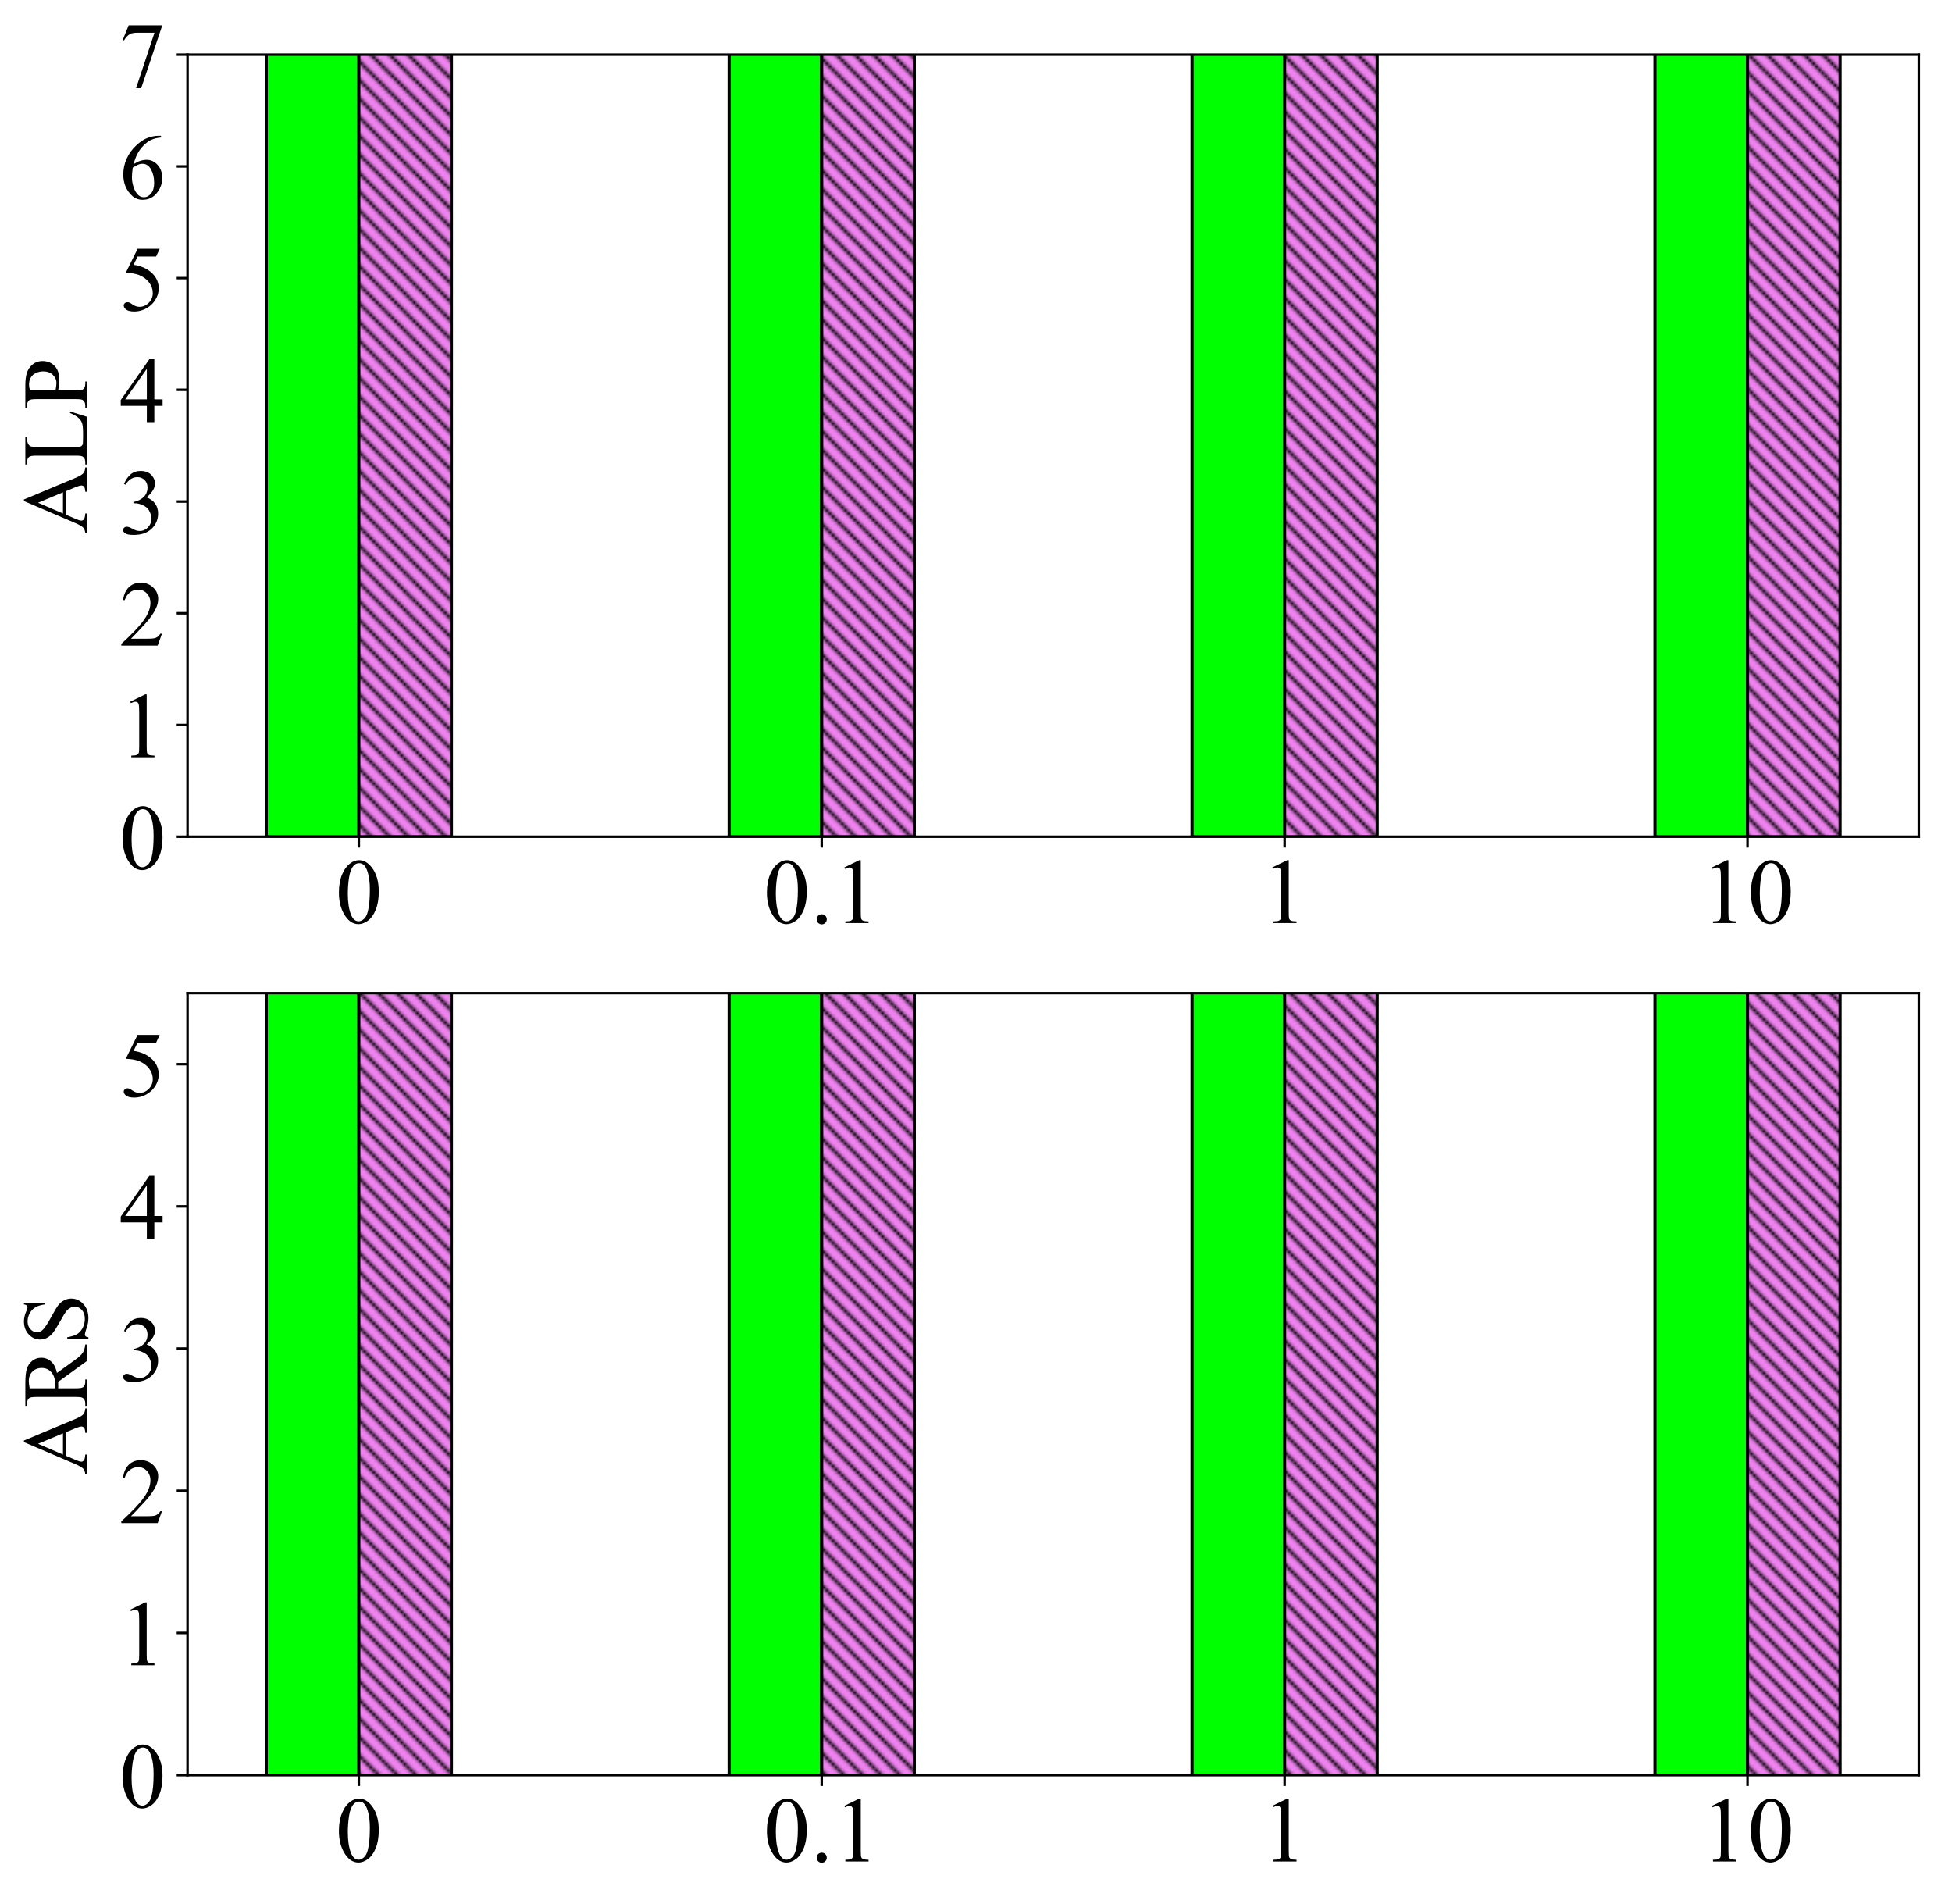 <?xml version="1.0" encoding="utf-8" standalone="no"?>
<!DOCTYPE svg PUBLIC "-//W3C//DTD SVG 1.1//EN"
  "http://www.w3.org/Graphics/SVG/1.1/DTD/svg11.dtd">
<!-- Created with matplotlib (http://matplotlib.org/) -->
<svg height="613.464pt" version="1.1" viewBox="0 0 629.148 613.464" width="629.148pt" xmlns="http://www.w3.org/2000/svg" xmlns:xlink="http://www.w3.org/1999/xlink">
 <defs>
  <style type="text/css">
*{stroke-linecap:butt;stroke-linejoin:round;}
  </style>
 </defs>
 <g id="figure_1">
  <g id="patch_1">
   <path d="M 0 613.464 
L 629.148 613.464 
L 629.148 0 
L 0 0 
z
" style="fill:#ffffff;"/>
  </g>
  <g id="axes_1">
   <g id="patch_2">
    <path d="M 60.448 269.616 
L 618.448 269.616 
L 618.448 17.616 
L 60.448 17.616 
z
" style="fill:#ffffff;"/>
   </g>
   <g id="patch_3">
    <path clip-path="url(#pe9448254d5)" d="M 85.812 269.616 
L 115.652 269.616 
L 115.652 -6930.385 
L 85.812 -6930.385 
z
" style="fill:#00ff00;stroke:#000000;stroke-linejoin:miter;"/>
   </g>
   <g id="patch_4">
    <path clip-path="url(#pe9448254d5)" d="M 235.01 269.616 
L 264.85 269.616 
L 264.85 -7271.78 
L 235.01 -7271.78 
z
" style="fill:#00ff00;stroke:#000000;stroke-linejoin:miter;"/>
   </g>
   <g id="patch_5">
    <path clip-path="url(#pe9448254d5)" d="M 384.208 269.616 
L 414.047 269.616 
L 414.047 -10778.863 
L 384.208 -10778.863 
z
" style="fill:#00ff00;stroke:#000000;stroke-linejoin:miter;"/>
   </g>
   <g id="patch_6">
    <path clip-path="url(#pe9448254d5)" d="M 533.406 269.616 
L 563.245 269.616 
L 563.245 -14876.671 
L 533.406 -14876.671 
z
" style="fill:#00ff00;stroke:#000000;stroke-linejoin:miter;"/>
   </g>
   <g id="patch_7">
    <path clip-path="url(#pe9448254d5)" d="M 115.652 269.616 
L 145.491 269.616 
L 145.491 -6930.384 
L 115.652 -6930.384 
z
" style="fill:url(#h10ce4385ea);stroke:#000000;stroke-linejoin:miter;"/>
   </g>
   <g id="patch_8">
    <path clip-path="url(#pe9448254d5)" d="M 264.85 269.616 
L 294.689 269.616 
L 294.689 -10170.384 
L 264.85 -10170.384 
z
" style="fill:url(#h10ce4385ea);stroke:#000000;stroke-linejoin:miter;"/>
   </g>
   <g id="patch_9">
    <path clip-path="url(#pe9448254d5)" d="M 414.047 269.616 
L 443.887 269.616 
L 443.887 -12330.384 
L 414.047 -12330.384 
z
" style="fill:url(#h10ce4385ea);stroke:#000000;stroke-linejoin:miter;"/>
   </g>
   <g id="patch_10">
    <path clip-path="url(#pe9448254d5)" d="M 563.245 269.616 
L 593.085 269.616 
L 593.085 -14850.384 
L 563.245 -14850.384 
z
" style="fill:url(#h10ce4385ea);stroke:#000000;stroke-linejoin:miter;"/>
   </g>
   <g id="matplotlib.axis_1">
    <g id="xtick_1">
     <g id="line2d_1">
      <defs>
       <path d="M 0 0 
L 0 3.5 
" id="md574ace45f" style="stroke:#000000;stroke-width:0.8;"/>
      </defs>
      <g>
       <use style="stroke:#000000;stroke-width:0.8;" x="115.652" xlink:href="#md574ace45f" y="269.616"/>
      </g>
     </g>
     <g id="text_1">
      <!-- 0 -->
      <defs>
       <path d="M 3.609 32.719 
Q 3.609 44.047 7.031 52.219 
Q 10.453 60.406 16.109 64.406 
Q 20.516 67.578 25.203 67.578 
Q 32.812 67.578 38.875 59.812 
Q 46.438 50.203 46.438 33.734 
Q 46.438 22.219 43.109 14.156 
Q 39.797 6.109 34.641 2.469 
Q 29.5 -1.172 24.703 -1.172 
Q 15.234 -1.172 8.938 10.016 
Q 3.609 19.438 3.609 32.719 
z
M 13.188 31.5 
Q 13.188 17.828 16.547 9.188 
Q 19.344 1.906 24.859 1.906 
Q 27.484 1.906 30.312 4.266 
Q 33.156 6.641 34.625 12.203 
Q 36.859 20.609 36.859 35.891 
Q 36.859 47.219 34.516 54.781 
Q 32.766 60.406 29.984 62.75 
Q 27.984 64.359 25.141 64.359 
Q 21.828 64.359 19.234 61.375 
Q 15.719 57.328 14.453 48.625 
Q 13.188 39.938 13.188 31.5 
z
" id="TimesNewRomanPSMT-30"/>
      </defs>
      <g transform="translate(108.152 297.447)scale(0.3 -0.3)">
       <use xlink:href="#TimesNewRomanPSMT-30"/>
      </g>
     </g>
    </g>
    <g id="xtick_2">
     <g id="line2d_2">
      <g>
       <use style="stroke:#000000;stroke-width:0.8;" x="264.85" xlink:href="#md574ace45f" y="269.616"/>
      </g>
     </g>
     <g id="text_2">
      <!-- 0.1 -->
      <defs>
       <path d="M 12.5 9.469 
Q 14.797 9.469 16.359 7.875 
Q 17.922 6.297 17.922 4.047 
Q 17.922 1.812 16.328 0.219 
Q 14.75 -1.375 12.5 -1.375 
Q 10.25 -1.375 8.656 0.219 
Q 7.078 1.812 7.078 4.047 
Q 7.078 6.344 8.656 7.906 
Q 10.25 9.469 12.5 9.469 
z
" id="TimesNewRomanPSMT-2e"/>
       <path d="M 11.719 59.719 
L 27.828 67.578 
L 29.438 67.578 
L 29.438 11.672 
Q 29.438 6.109 29.906 4.734 
Q 30.375 3.375 31.828 2.641 
Q 33.297 1.906 37.797 1.812 
L 37.797 0 
L 12.891 0 
L 12.891 1.812 
Q 17.578 1.906 18.938 2.609 
Q 20.312 3.328 20.844 4.516 
Q 21.391 5.719 21.391 11.672 
L 21.391 47.406 
Q 21.391 54.641 20.906 56.688 
Q 20.562 58.25 19.656 58.984 
Q 18.75 59.719 17.484 59.719 
Q 15.672 59.719 12.453 58.203 
z
" id="TimesNewRomanPSMT-31"/>
      </defs>
      <g transform="translate(246.1 297.447)scale(0.3 -0.3)">
       <use xlink:href="#TimesNewRomanPSMT-30"/>
       <use x="50" xlink:href="#TimesNewRomanPSMT-2e"/>
       <use x="75" xlink:href="#TimesNewRomanPSMT-31"/>
      </g>
     </g>
    </g>
    <g id="xtick_3">
     <g id="line2d_3">
      <g>
       <use style="stroke:#000000;stroke-width:0.8;" x="414.047" xlink:href="#md574ace45f" y="269.616"/>
      </g>
     </g>
     <g id="text_3">
      <!-- 1 -->
      <g transform="translate(406.547 297.447)scale(0.3 -0.3)">
       <use xlink:href="#TimesNewRomanPSMT-31"/>
      </g>
     </g>
    </g>
    <g id="xtick_4">
     <g id="line2d_4">
      <g>
       <use style="stroke:#000000;stroke-width:0.8;" x="563.245" xlink:href="#md574ace45f" y="269.616"/>
      </g>
     </g>
     <g id="text_4">
      <!-- 10 -->
      <g transform="translate(548.245 297.447)scale(0.3 -0.3)">
       <use xlink:href="#TimesNewRomanPSMT-31"/>
       <use x="50" xlink:href="#TimesNewRomanPSMT-30"/>
      </g>
     </g>
    </g>
   </g>
   <g id="matplotlib.axis_2">
    <g id="ytick_1">
     <g id="line2d_5">
      <defs>
       <path d="M 0 0 
L -3.5 0 
" id="m3bfaf8aa65" style="stroke:#000000;stroke-width:0.8;"/>
      </defs>
      <g>
       <use style="stroke:#000000;stroke-width:0.8;" x="60.448" xlink:href="#m3bfaf8aa65" y="269.616"/>
      </g>
     </g>
     <g id="text_5">
      <!-- 0 -->
      <g transform="translate(38.448 280.031)scale(0.3 -0.3)">
       <use xlink:href="#TimesNewRomanPSMT-30"/>
      </g>
     </g>
    </g>
    <g id="ytick_2">
     <g id="line2d_6">
      <g>
       <use style="stroke:#000000;stroke-width:0.8;" x="60.448" xlink:href="#m3bfaf8aa65" y="233.616"/>
      </g>
     </g>
     <g id="text_6">
      <!-- 1 -->
      <g transform="translate(38.448 244.031)scale(0.3 -0.3)">
       <use xlink:href="#TimesNewRomanPSMT-31"/>
      </g>
     </g>
    </g>
    <g id="ytick_3">
     <g id="line2d_7">
      <g>
       <use style="stroke:#000000;stroke-width:0.8;" x="60.448" xlink:href="#m3bfaf8aa65" y="197.616"/>
      </g>
     </g>
     <g id="text_7">
      <!-- 2 -->
      <defs>
       <path d="M 45.844 12.75 
L 41.219 0 
L 2.156 0 
L 2.156 1.812 
Q 19.391 17.531 26.422 27.484 
Q 33.453 37.453 33.453 45.703 
Q 33.453 52 29.594 56.047 
Q 25.734 60.109 20.359 60.109 
Q 15.484 60.109 11.594 57.25 
Q 7.719 54.391 5.859 48.875 
L 4.047 48.875 
Q 5.281 57.906 10.328 62.734 
Q 15.375 67.578 22.953 67.578 
Q 31 67.578 36.391 62.406 
Q 41.797 57.234 41.797 50.203 
Q 41.797 45.172 39.453 40.141 
Q 35.844 32.234 27.734 23.391 
Q 15.578 10.109 12.547 7.375 
L 29.828 7.375 
Q 35.109 7.375 37.234 7.766 
Q 39.359 8.156 41.062 9.344 
Q 42.781 10.547 44.047 12.75 
z
" id="TimesNewRomanPSMT-32"/>
      </defs>
      <g transform="translate(38.448 208.031)scale(0.3 -0.3)">
       <use xlink:href="#TimesNewRomanPSMT-32"/>
      </g>
     </g>
    </g>
    <g id="ytick_4">
     <g id="line2d_8">
      <g>
       <use style="stroke:#000000;stroke-width:0.8;" x="60.448" xlink:href="#m3bfaf8aa65" y="161.616"/>
      </g>
     </g>
     <g id="text_8">
      <!-- 3 -->
      <defs>
       <path d="M 5.078 53.609 
Q 7.906 60.297 12.219 63.938 
Q 16.547 67.578 23 67.578 
Q 30.953 67.578 35.203 62.406 
Q 38.422 58.547 38.422 54.156 
Q 38.422 46.922 29.344 39.203 
Q 35.453 36.812 38.578 32.375 
Q 41.703 27.938 41.703 21.922 
Q 41.703 13.328 36.234 7.031 
Q 29.109 -1.172 15.578 -1.172 
Q 8.891 -1.172 6.469 0.484 
Q 4.047 2.156 4.047 4.047 
Q 4.047 5.469 5.188 6.547 
Q 6.344 7.625 7.953 7.625 
Q 9.188 7.625 10.453 7.234 
Q 11.281 6.984 14.203 5.438 
Q 17.141 3.906 18.266 3.609 
Q 20.062 3.078 22.125 3.078 
Q 27.094 3.078 30.781 6.938 
Q 34.469 10.797 34.469 16.062 
Q 34.469 19.922 32.766 23.578 
Q 31.5 26.312 29.984 27.734 
Q 27.875 29.688 24.219 31.266 
Q 20.562 32.859 16.75 32.859 
L 15.188 32.859 
L 15.188 34.328 
Q 19.047 34.812 22.922 37.109 
Q 26.812 39.406 28.562 42.625 
Q 30.328 45.844 30.328 49.703 
Q 30.328 54.734 27.172 57.828 
Q 24.031 60.938 19.344 60.938 
Q 11.766 60.938 6.688 52.828 
z
" id="TimesNewRomanPSMT-33"/>
      </defs>
      <g transform="translate(38.448 172.031)scale(0.3 -0.3)">
       <use xlink:href="#TimesNewRomanPSMT-33"/>
      </g>
     </g>
    </g>
    <g id="ytick_5">
     <g id="line2d_9">
      <g>
       <use style="stroke:#000000;stroke-width:0.8;" x="60.448" xlink:href="#m3bfaf8aa65" y="125.616"/>
      </g>
     </g>
     <g id="text_9">
      <!-- 4 -->
      <defs>
       <path d="M 46.531 24.422 
L 46.531 17.484 
L 37.641 17.484 
L 37.641 0 
L 29.594 0 
L 29.594 17.484 
L 1.562 17.484 
L 1.562 23.734 
L 32.281 67.578 
L 37.641 67.578 
L 37.641 24.422 
z
M 29.594 24.422 
L 29.594 57.281 
L 6.344 24.422 
z
" id="TimesNewRomanPSMT-34"/>
      </defs>
      <g transform="translate(38.448 136.031)scale(0.3 -0.3)">
       <use xlink:href="#TimesNewRomanPSMT-34"/>
      </g>
     </g>
    </g>
    <g id="ytick_6">
     <g id="line2d_10">
      <g>
       <use style="stroke:#000000;stroke-width:0.8;" x="60.448" xlink:href="#m3bfaf8aa65" y="89.616"/>
      </g>
     </g>
     <g id="text_10">
      <!-- 5 -->
      <defs>
       <path d="M 43.406 66.219 
L 39.594 57.906 
L 19.672 57.906 
L 15.328 49.031 
Q 28.266 47.125 35.844 39.406 
Q 42.328 32.766 42.328 23.781 
Q 42.328 18.562 40.203 14.109 
Q 38.094 9.672 34.859 6.547 
Q 31.641 3.422 27.688 1.516 
Q 22.078 -1.172 16.156 -1.172 
Q 10.203 -1.172 7.484 0.844 
Q 4.781 2.875 4.781 5.328 
Q 4.781 6.688 5.906 7.734 
Q 7.031 8.797 8.734 8.797 
Q 10.016 8.797 10.969 8.406 
Q 11.922 8.016 14.203 6.391 
Q 17.875 3.859 21.625 3.859 
Q 27.344 3.859 31.656 8.172 
Q 35.984 12.5 35.984 18.703 
Q 35.984 24.703 32.125 29.906 
Q 28.266 35.109 21.484 37.938 
Q 16.156 40.141 6.984 40.484 
L 19.672 66.219 
z
" id="TimesNewRomanPSMT-35"/>
      </defs>
      <g transform="translate(38.448 100.031)scale(0.3 -0.3)">
       <use xlink:href="#TimesNewRomanPSMT-35"/>
      </g>
     </g>
    </g>
    <g id="ytick_7">
     <g id="line2d_11">
      <g>
       <use style="stroke:#000000;stroke-width:0.8;" x="60.448" xlink:href="#m3bfaf8aa65" y="53.616"/>
      </g>
     </g>
     <g id="text_11">
      <!-- 6 -->
      <defs>
       <path d="M 44.828 67.578 
L 44.828 65.766 
Q 38.375 65.141 34.297 63.203 
Q 30.219 61.281 26.234 57.328 
Q 22.266 53.375 19.656 48.516 
Q 17.047 43.656 15.281 36.969 
Q 22.312 41.797 29.391 41.797 
Q 36.188 41.797 41.156 36.328 
Q 46.141 30.859 46.141 22.266 
Q 46.141 13.969 41.109 7.125 
Q 35.062 -1.172 25.094 -1.172 
Q 18.312 -1.172 13.578 3.328 
Q 4.297 12.062 4.297 25.984 
Q 4.297 34.859 7.859 42.859 
Q 11.422 50.875 18.031 57.078 
Q 24.656 63.281 30.703 65.422 
Q 36.766 67.578 42 67.578 
z
M 14.453 33.406 
Q 13.578 26.812 13.578 22.75 
Q 13.578 18.062 15.312 12.562 
Q 17.047 7.078 20.453 3.859 
Q 22.953 1.562 26.516 1.562 
Q 30.766 1.562 34.109 5.562 
Q 37.453 9.578 37.453 17 
Q 37.453 25.344 34.125 31.438 
Q 30.812 37.547 24.703 37.547 
Q 22.859 37.547 20.734 36.766 
Q 18.609 35.984 14.453 33.406 
z
" id="TimesNewRomanPSMT-36"/>
      </defs>
      <g transform="translate(38.448 64.031)scale(0.3 -0.3)">
       <use xlink:href="#TimesNewRomanPSMT-36"/>
      </g>
     </g>
    </g>
    <g id="ytick_8">
     <g id="line2d_12">
      <g>
       <use style="stroke:#000000;stroke-width:0.8;" x="60.448" xlink:href="#m3bfaf8aa65" y="17.616"/>
      </g>
     </g>
     <g id="text_12">
      <!-- 7 -->
      <defs>
       <path d="M 10.062 66.219 
L 45.562 66.219 
L 45.562 64.359 
L 23.484 -1.375 
L 18.016 -1.375 
L 37.797 58.25 
L 19.578 58.25 
Q 14.062 58.25 11.719 56.938 
Q 7.625 54.688 5.125 50 
L 3.719 50.531 
z
" id="TimesNewRomanPSMT-37"/>
      </defs>
      <g transform="translate(38.448 28.031)scale(0.3 -0.3)">
       <use xlink:href="#TimesNewRomanPSMT-37"/>
      </g>
     </g>
    </g>
    <g id="text_13">
     <!-- ALP -->
     <defs>
      <path d="M 45.75 22.172 
L 20.125 22.172 
L 15.625 11.719 
Q 13.969 7.859 13.969 5.953 
Q 13.969 4.438 15.406 3.297 
Q 16.844 2.156 21.625 1.812 
L 21.625 0 
L 0.781 0 
L 0.781 1.812 
Q 4.938 2.547 6.156 3.719 
Q 8.641 6.062 11.672 13.234 
L 34.969 67.719 
L 36.672 67.719 
L 59.719 12.641 
Q 62.5 6 64.766 4.016 
Q 67.047 2.047 71.094 1.812 
L 71.094 0 
L 44.969 0 
L 44.969 1.812 
Q 48.922 2 50.312 3.125 
Q 51.703 4.25 51.703 5.859 
Q 51.703 8.016 49.75 12.641 
z
M 44.391 25.781 
L 33.156 52.547 
L 21.625 25.781 
z
" id="TimesNewRomanPSMT-41"/>
      <path d="M 57.328 18.312 
L 58.938 17.969 
L 53.266 0 
L 2 0 
L 2 1.812 
L 4.5 1.812 
Q 8.688 1.812 10.5 4.547 
Q 11.531 6.109 11.531 11.766 
L 11.531 54.5 
Q 11.531 60.688 10.156 62.25 
Q 8.25 64.406 4.5 64.406 
L 2 64.406 
L 2 66.219 
L 31.984 66.219 
L 31.984 64.406 
Q 26.703 64.453 24.578 63.422 
Q 22.469 62.406 21.688 60.844 
Q 20.906 59.281 20.906 53.375 
L 20.906 11.766 
Q 20.906 7.719 21.688 6.203 
Q 22.266 5.172 23.484 4.688 
Q 24.703 4.203 31.109 4.203 
L 35.938 4.203 
Q 43.562 4.203 46.625 5.328 
Q 49.703 6.453 52.234 9.297 
Q 54.781 12.156 57.328 18.312 
z
" id="TimesNewRomanPSMT-4c"/>
      <path d="M 20.516 31 
L 20.516 11.719 
Q 20.516 5.469 21.875 3.953 
Q 23.734 1.812 27.484 1.812 
L 30.031 1.812 
L 30.031 0 
L 1.656 0 
L 1.656 1.812 
L 4.156 1.812 
Q 8.344 1.812 10.156 4.547 
Q 11.141 6.062 11.141 11.719 
L 11.141 54.5 
Q 11.141 60.75 9.812 62.25 
Q 7.906 64.406 4.156 64.406 
L 1.656 64.406 
L 1.656 66.219 
L 25.922 66.219 
Q 34.812 66.219 39.938 64.375 
Q 45.062 62.547 48.578 58.203 
Q 52.094 53.859 52.094 47.906 
Q 52.094 39.797 46.75 34.719 
Q 41.406 29.641 31.641 29.641 
Q 29.25 29.641 26.469 29.984 
Q 23.688 30.328 20.516 31 
z
M 20.516 33.797 
Q 23.094 33.297 25.094 33.047 
Q 27.094 32.812 28.516 32.812 
Q 33.594 32.812 37.281 36.734 
Q 40.969 40.672 40.969 46.922 
Q 40.969 51.219 39.203 54.906 
Q 37.453 58.594 34.219 60.422 
Q 31 62.25 26.906 62.25 
Q 24.422 62.25 20.516 61.328 
z
" id="TimesNewRomanPSMT-50"/>
     </defs>
     <g transform="translate(28.031 171.952)rotate(-90)scale(0.3 -0.3)">
      <use xlink:href="#TimesNewRomanPSMT-41"/>
      <use x="72.217" xlink:href="#TimesNewRomanPSMT-4c"/>
      <use x="133.301" xlink:href="#TimesNewRomanPSMT-50"/>
     </g>
    </g>
   </g>
   <g id="LineCollection_1">
    <path clip-path="url(#pe9448254d5)" style="fill:none;stroke:#000000;stroke-width:1.5;"/>
    <path clip-path="url(#pe9448254d5)" style="fill:none;stroke:#000000;stroke-width:1.5;"/>
    <path clip-path="url(#pe9448254d5)" style="fill:none;stroke:#000000;stroke-width:1.5;"/>
    <path clip-path="url(#pe9448254d5)" style="fill:none;stroke:#000000;stroke-width:1.5;"/>
   </g>
   <g id="LineCollection_2">
    <path clip-path="url(#pe9448254d5)" style="fill:none;stroke:#000000;stroke-width:1.5;"/>
    <path clip-path="url(#pe9448254d5)" style="fill:none;stroke:#000000;stroke-width:1.5;"/>
    <path clip-path="url(#pe9448254d5)" style="fill:none;stroke:#000000;stroke-width:1.5;"/>
    <path clip-path="url(#pe9448254d5)" style="fill:none;stroke:#000000;stroke-width:1.5;"/>
   </g>
   <g id="line2d_13">
    <defs>
     <path d="M 0.2 0 
L -0.2 -0 
" id="m58c6986e9e" style="stroke:#000000;"/>
    </defs>
    <g clip-path="url(#pe9448254d5)"/>
   </g>
   <g id="line2d_14">
    <g clip-path="url(#pe9448254d5)"/>
   </g>
   <g id="line2d_15">
    <g clip-path="url(#pe9448254d5)"/>
   </g>
   <g id="line2d_16">
    <g clip-path="url(#pe9448254d5)"/>
   </g>
   <g id="patch_11">
    <path d="M 60.448 269.616 
L 60.448 17.616 
" style="fill:none;stroke:#000000;stroke-linecap:square;stroke-linejoin:miter;stroke-width:0.8;"/>
   </g>
   <g id="patch_12">
    <path d="M 618.448 269.616 
L 618.448 17.616 
" style="fill:none;stroke:#000000;stroke-linecap:square;stroke-linejoin:miter;stroke-width:0.8;"/>
   </g>
   <g id="patch_13">
    <path d="M 60.448 269.616 
L 618.448 269.616 
" style="fill:none;stroke:#000000;stroke-linecap:square;stroke-linejoin:miter;stroke-width:0.8;"/>
   </g>
   <g id="patch_14">
    <path d="M 60.448 17.616 
L 618.448 17.616 
" style="fill:none;stroke:#000000;stroke-linecap:square;stroke-linejoin:miter;stroke-width:0.8;"/>
   </g>
  </g>
  <g id="axes_2">
   <g id="patch_15">
    <path d="M 60.448 572.016 
L 618.448 572.016 
L 618.448 320.016 
L 60.448 320.016 
z
" style="fill:#ffffff;"/>
   </g>
   <g id="patch_16">
    <path clip-path="url(#p6791b12635)" d="M 85.812 572.016 
L 115.652 572.016 
L 115.652 -24578.009 
L 85.812 -24578.009 
z
" style="fill:#00ff00;stroke:#000000;stroke-linejoin:miter;"/>
   </g>
   <g id="patch_17">
    <path clip-path="url(#p6791b12635)" d="M 235.01 572.016 
L 264.85 572.016 
L 264.85 -25424.866 
L 235.01 -25424.866 
z
" style="fill:#00ff00;stroke:#000000;stroke-linejoin:miter;"/>
   </g>
   <g id="patch_18">
    <path clip-path="url(#p6791b12635)" d="M 384.208 572.016 
L 414.047 572.016 
L 414.047 -33241.463 
L 384.208 -33241.463 
z
" style="fill:#00ff00;stroke:#000000;stroke-linejoin:miter;"/>
   </g>
   <g id="patch_19">
    <path clip-path="url(#p6791b12635)" d="M 533.406 572.016 
L 563.245 572.016 
L 563.245 -38374.45 
L 533.406 -38374.45 
z
" style="fill:#00ff00;stroke:#000000;stroke-linejoin:miter;"/>
   </g>
   <g id="patch_20">
    <path clip-path="url(#p6791b12635)" d="M 115.652 572.016 
L 145.491 572.016 
L 145.491 -24627.984 
L 115.652 -24627.984 
z
" style="fill:url(#h10ce4385ea);stroke:#000000;stroke-linejoin:miter;"/>
   </g>
   <g id="patch_21">
    <path clip-path="url(#p6791b12635)" d="M 264.85 572.016 
L 294.689 572.016 
L 294.689 -24627.984 
L 264.85 -24627.984 
z
" style="fill:url(#h10ce4385ea);stroke:#000000;stroke-linejoin:miter;"/>
   </g>
   <g id="patch_22">
    <path clip-path="url(#p6791b12635)" d="M 414.047 572.016 
L 443.887 572.016 
L 443.887 -36082.53 
L 414.047 -36082.53 
z
" style="fill:url(#h10ce4385ea);stroke:#000000;stroke-linejoin:miter;"/>
   </g>
   <g id="patch_23">
    <path clip-path="url(#p6791b12635)" d="M 563.245 572.016 
L 593.085 572.016 
L 593.085 -38373.439 
L 563.245 -38373.439 
z
" style="fill:url(#h10ce4385ea);stroke:#000000;stroke-linejoin:miter;"/>
   </g>
   <g id="matplotlib.axis_3">
    <g id="xtick_5">
     <g id="line2d_17">
      <g>
       <use style="stroke:#000000;stroke-width:0.8;" x="115.652" xlink:href="#md574ace45f" y="572.016"/>
      </g>
     </g>
     <g id="text_14">
      <!-- 0 -->
      <g transform="translate(108.152 599.847)scale(0.3 -0.3)">
       <use xlink:href="#TimesNewRomanPSMT-30"/>
      </g>
     </g>
    </g>
    <g id="xtick_6">
     <g id="line2d_18">
      <g>
       <use style="stroke:#000000;stroke-width:0.8;" x="264.85" xlink:href="#md574ace45f" y="572.016"/>
      </g>
     </g>
     <g id="text_15">
      <!-- 0.1 -->
      <g transform="translate(246.1 599.847)scale(0.3 -0.3)">
       <use xlink:href="#TimesNewRomanPSMT-30"/>
       <use x="50" xlink:href="#TimesNewRomanPSMT-2e"/>
       <use x="75" xlink:href="#TimesNewRomanPSMT-31"/>
      </g>
     </g>
    </g>
    <g id="xtick_7">
     <g id="line2d_19">
      <g>
       <use style="stroke:#000000;stroke-width:0.8;" x="414.047" xlink:href="#md574ace45f" y="572.016"/>
      </g>
     </g>
     <g id="text_16">
      <!-- 1 -->
      <g transform="translate(406.547 599.847)scale(0.3 -0.3)">
       <use xlink:href="#TimesNewRomanPSMT-31"/>
      </g>
     </g>
    </g>
    <g id="xtick_8">
     <g id="line2d_20">
      <g>
       <use style="stroke:#000000;stroke-width:0.8;" x="563.245" xlink:href="#md574ace45f" y="572.016"/>
      </g>
     </g>
     <g id="text_17">
      <!-- 10 -->
      <g transform="translate(548.245 599.847)scale(0.3 -0.3)">
       <use xlink:href="#TimesNewRomanPSMT-31"/>
       <use x="50" xlink:href="#TimesNewRomanPSMT-30"/>
      </g>
     </g>
    </g>
   </g>
   <g id="matplotlib.axis_4">
    <g id="ytick_9">
     <g id="line2d_21">
      <g>
       <use style="stroke:#000000;stroke-width:0.8;" x="60.448" xlink:href="#m3bfaf8aa65" y="572.016"/>
      </g>
     </g>
     <g id="text_18">
      <!-- 0 -->
      <g transform="translate(38.448 582.431)scale(0.3 -0.3)">
       <use xlink:href="#TimesNewRomanPSMT-30"/>
      </g>
     </g>
    </g>
    <g id="ytick_10">
     <g id="line2d_22">
      <g>
       <use style="stroke:#000000;stroke-width:0.8;" x="60.448" xlink:href="#m3bfaf8aa65" y="526.197"/>
      </g>
     </g>
     <g id="text_19">
      <!-- 1 -->
      <g transform="translate(38.448 536.613)scale(0.3 -0.3)">
       <use xlink:href="#TimesNewRomanPSMT-31"/>
      </g>
     </g>
    </g>
    <g id="ytick_11">
     <g id="line2d_23">
      <g>
       <use style="stroke:#000000;stroke-width:0.8;" x="60.448" xlink:href="#m3bfaf8aa65" y="480.379"/>
      </g>
     </g>
     <g id="text_20">
      <!-- 2 -->
      <g transform="translate(38.448 490.795)scale(0.3 -0.3)">
       <use xlink:href="#TimesNewRomanPSMT-32"/>
      </g>
     </g>
    </g>
    <g id="ytick_12">
     <g id="line2d_24">
      <g>
       <use style="stroke:#000000;stroke-width:0.8;" x="60.448" xlink:href="#m3bfaf8aa65" y="434.561"/>
      </g>
     </g>
     <g id="text_21">
      <!-- 3 -->
      <g transform="translate(38.448 444.977)scale(0.3 -0.3)">
       <use xlink:href="#TimesNewRomanPSMT-33"/>
      </g>
     </g>
    </g>
    <g id="ytick_13">
     <g id="line2d_25">
      <g>
       <use style="stroke:#000000;stroke-width:0.8;" x="60.448" xlink:href="#m3bfaf8aa65" y="388.743"/>
      </g>
     </g>
     <g id="text_22">
      <!-- 4 -->
      <g transform="translate(38.448 399.159)scale(0.3 -0.3)">
       <use xlink:href="#TimesNewRomanPSMT-34"/>
      </g>
     </g>
    </g>
    <g id="ytick_14">
     <g id="line2d_26">
      <g>
       <use style="stroke:#000000;stroke-width:0.8;" x="60.448" xlink:href="#m3bfaf8aa65" y="342.925"/>
      </g>
     </g>
     <g id="text_23">
      <!-- 5 -->
      <g transform="translate(38.448 353.34)scale(0.3 -0.3)">
       <use xlink:href="#TimesNewRomanPSMT-35"/>
      </g>
     </g>
    </g>
    <g id="text_24">
     <!-- ARS -->
     <defs>
      <path d="M 67.578 0 
L 49.906 0 
L 27.484 30.953 
Q 25 30.859 23.438 30.859 
Q 22.797 30.859 22.062 30.875 
Q 21.344 30.906 20.562 30.953 
L 20.562 11.719 
Q 20.562 5.469 21.922 3.953 
Q 23.781 1.812 27.484 1.812 
L 30.078 1.812 
L 30.078 0 
L 1.703 0 
L 1.703 1.812 
L 4.203 1.812 
Q 8.406 1.812 10.203 4.547 
Q 11.234 6.062 11.234 11.719 
L 11.234 54.5 
Q 11.234 60.75 9.859 62.25 
Q 7.953 64.406 4.203 64.406 
L 1.703 64.406 
L 1.703 66.219 
L 25.828 66.219 
Q 36.375 66.219 41.375 64.672 
Q 46.391 63.141 49.875 59.016 
Q 53.375 54.891 53.375 49.172 
Q 53.375 43.062 49.391 38.562 
Q 45.406 34.078 37.062 32.234 
L 50.734 13.234 
Q 55.422 6.688 58.781 4.531 
Q 62.156 2.391 67.578 1.812 
z
M 20.562 34.031 
Q 21.484 34.031 22.172 34 
Q 22.859 33.984 23.297 33.984 
Q 32.766 33.984 37.578 38.078 
Q 42.391 42.188 42.391 48.531 
Q 42.391 54.734 38.5 58.609 
Q 34.625 62.5 28.219 62.5 
Q 25.391 62.5 20.562 61.578 
z
" id="TimesNewRomanPSMT-52"/>
      <path d="M 45.844 67.719 
L 45.844 44.828 
L 44.047 44.828 
Q 43.172 51.422 40.891 55.328 
Q 38.625 59.234 34.422 61.516 
Q 30.219 63.812 25.734 63.812 
Q 20.656 63.812 17.328 60.719 
Q 14.016 57.625 14.016 53.656 
Q 14.016 50.641 16.109 48.141 
Q 19.141 44.484 30.516 38.375 
Q 39.797 33.406 43.188 30.734 
Q 46.578 28.078 48.406 24.453 
Q 50.25 20.844 50.25 16.891 
Q 50.25 9.375 44.406 3.922 
Q 38.578 -1.516 29.391 -1.516 
Q 26.516 -1.516 23.969 -1.078 
Q 22.469 -0.828 17.703 0.703 
Q 12.938 2.25 11.672 2.25 
Q 10.453 2.25 9.734 1.516 
Q 9.031 0.781 8.688 -1.516 
L 6.891 -1.516 
L 6.891 21.188 
L 8.688 21.188 
Q 9.969 14.062 12.109 10.516 
Q 14.266 6.984 18.672 4.641 
Q 23.094 2.297 28.375 2.297 
Q 34.469 2.297 38 5.516 
Q 41.547 8.734 41.547 13.141 
Q 41.547 15.578 40.203 18.062 
Q 38.875 20.562 36.031 22.703 
Q 34.125 24.172 25.625 28.922 
Q 17.141 33.688 13.547 36.516 
Q 9.969 39.359 8.109 42.766 
Q 6.25 46.188 6.25 50.297 
Q 6.25 57.422 11.719 62.562 
Q 17.188 67.719 25.641 67.719 
Q 30.906 67.719 36.812 65.141 
Q 39.547 63.922 40.672 63.922 
Q 41.938 63.922 42.75 64.672 
Q 43.562 65.438 44.047 67.719 
z
" id="TimesNewRomanPSMT-53"/>
     </defs>
     <g transform="translate(28.031 475.195)rotate(-90)scale(0.3 -0.3)">
      <use xlink:href="#TimesNewRomanPSMT-41"/>
      <use x="72.217" xlink:href="#TimesNewRomanPSMT-52"/>
      <use x="138.916" xlink:href="#TimesNewRomanPSMT-53"/>
     </g>
    </g>
   </g>
   <g id="LineCollection_3">
    <path clip-path="url(#p6791b12635)" style="fill:none;stroke:#000000;stroke-width:1.5;"/>
    <path clip-path="url(#p6791b12635)" style="fill:none;stroke:#000000;stroke-width:1.5;"/>
    <path clip-path="url(#p6791b12635)" style="fill:none;stroke:#000000;stroke-width:1.5;"/>
    <path clip-path="url(#p6791b12635)" style="fill:none;stroke:#000000;stroke-width:1.5;"/>
   </g>
   <g id="LineCollection_4">
    <path clip-path="url(#p6791b12635)" style="fill:none;stroke:#000000;stroke-width:1.5;"/>
    <path clip-path="url(#p6791b12635)" style="fill:none;stroke:#000000;stroke-width:1.5;"/>
    <path clip-path="url(#p6791b12635)" style="fill:none;stroke:#000000;stroke-width:1.5;"/>
    <path clip-path="url(#p6791b12635)" style="fill:none;stroke:#000000;stroke-width:1.5;"/>
   </g>
   <g id="line2d_27">
    <g clip-path="url(#p6791b12635)"/>
   </g>
   <g id="line2d_28">
    <g clip-path="url(#p6791b12635)"/>
   </g>
   <g id="line2d_29">
    <g clip-path="url(#p6791b12635)"/>
   </g>
   <g id="line2d_30">
    <g clip-path="url(#p6791b12635)"/>
   </g>
   <g id="patch_24">
    <path d="M 60.448 572.016 
L 60.448 320.016 
" style="fill:none;stroke:#000000;stroke-linecap:square;stroke-linejoin:miter;stroke-width:0.8;"/>
   </g>
   <g id="patch_25">
    <path d="M 618.448 572.016 
L 618.448 320.016 
" style="fill:none;stroke:#000000;stroke-linecap:square;stroke-linejoin:miter;stroke-width:0.8;"/>
   </g>
   <g id="patch_26">
    <path d="M 60.448 572.016 
L 618.448 572.016 
" style="fill:none;stroke:#000000;stroke-linecap:square;stroke-linejoin:miter;stroke-width:0.8;"/>
   </g>
   <g id="patch_27">
    <path d="M 60.448 320.016 
L 618.448 320.016 
" style="fill:none;stroke:#000000;stroke-linecap:square;stroke-linejoin:miter;stroke-width:0.8;"/>
   </g>
  </g>
 </g>
 <defs>
  <clipPath id="pe9448254d5">
   <rect height="252" width="558" x="60.448" y="17.616"/>
  </clipPath>
  <clipPath id="p6791b12635">
   <rect height="252" width="558" x="60.448" y="320.016"/>
  </clipPath>
 </defs>
 <defs>
  <pattern height="72" id="h10ce4385ea" patternUnits="userSpaceOnUse" width="72" x="0" y="0">
   <rect fill="#ee82ee" height="73" width="73" x="0" y="0"/>
   <path d="M -36 36 
L 36 108 
M -33 33 
L 39 105 
M -30 30 
L 42 102 
M -27 27 
L 45 99 
M -24 24 
L 48 96 
M -21 21 
L 51 93 
M -18 18 
L 54 90 
M -15 15 
L 57 87 
M -12 12 
L 60 84 
M -9 9 
L 63 81 
M -6 6 
L 66 78 
M -3 3 
L 69 75 
M 0 0 
L 72 72 
M 3 -3 
L 75 69 
M 6 -6 
L 78 66 
M 9 -9 
L 81 63 
M 12 -12 
L 84 60 
M 15 -15 
L 87 57 
M 18 -18 
L 90 54 
M 21 -21 
L 93 51 
M 24 -24 
L 96 48 
M 27 -27 
L 99 45 
M 30 -30 
L 102 42 
M 33 -33 
L 105 39 
M 36 -36 
L 108 36 
" style="fill:#000000;stroke:#000000;stroke-linecap:butt;stroke-linejoin:miter;stroke-width:1.0;"/>
  </pattern>
 </defs>
</svg>
